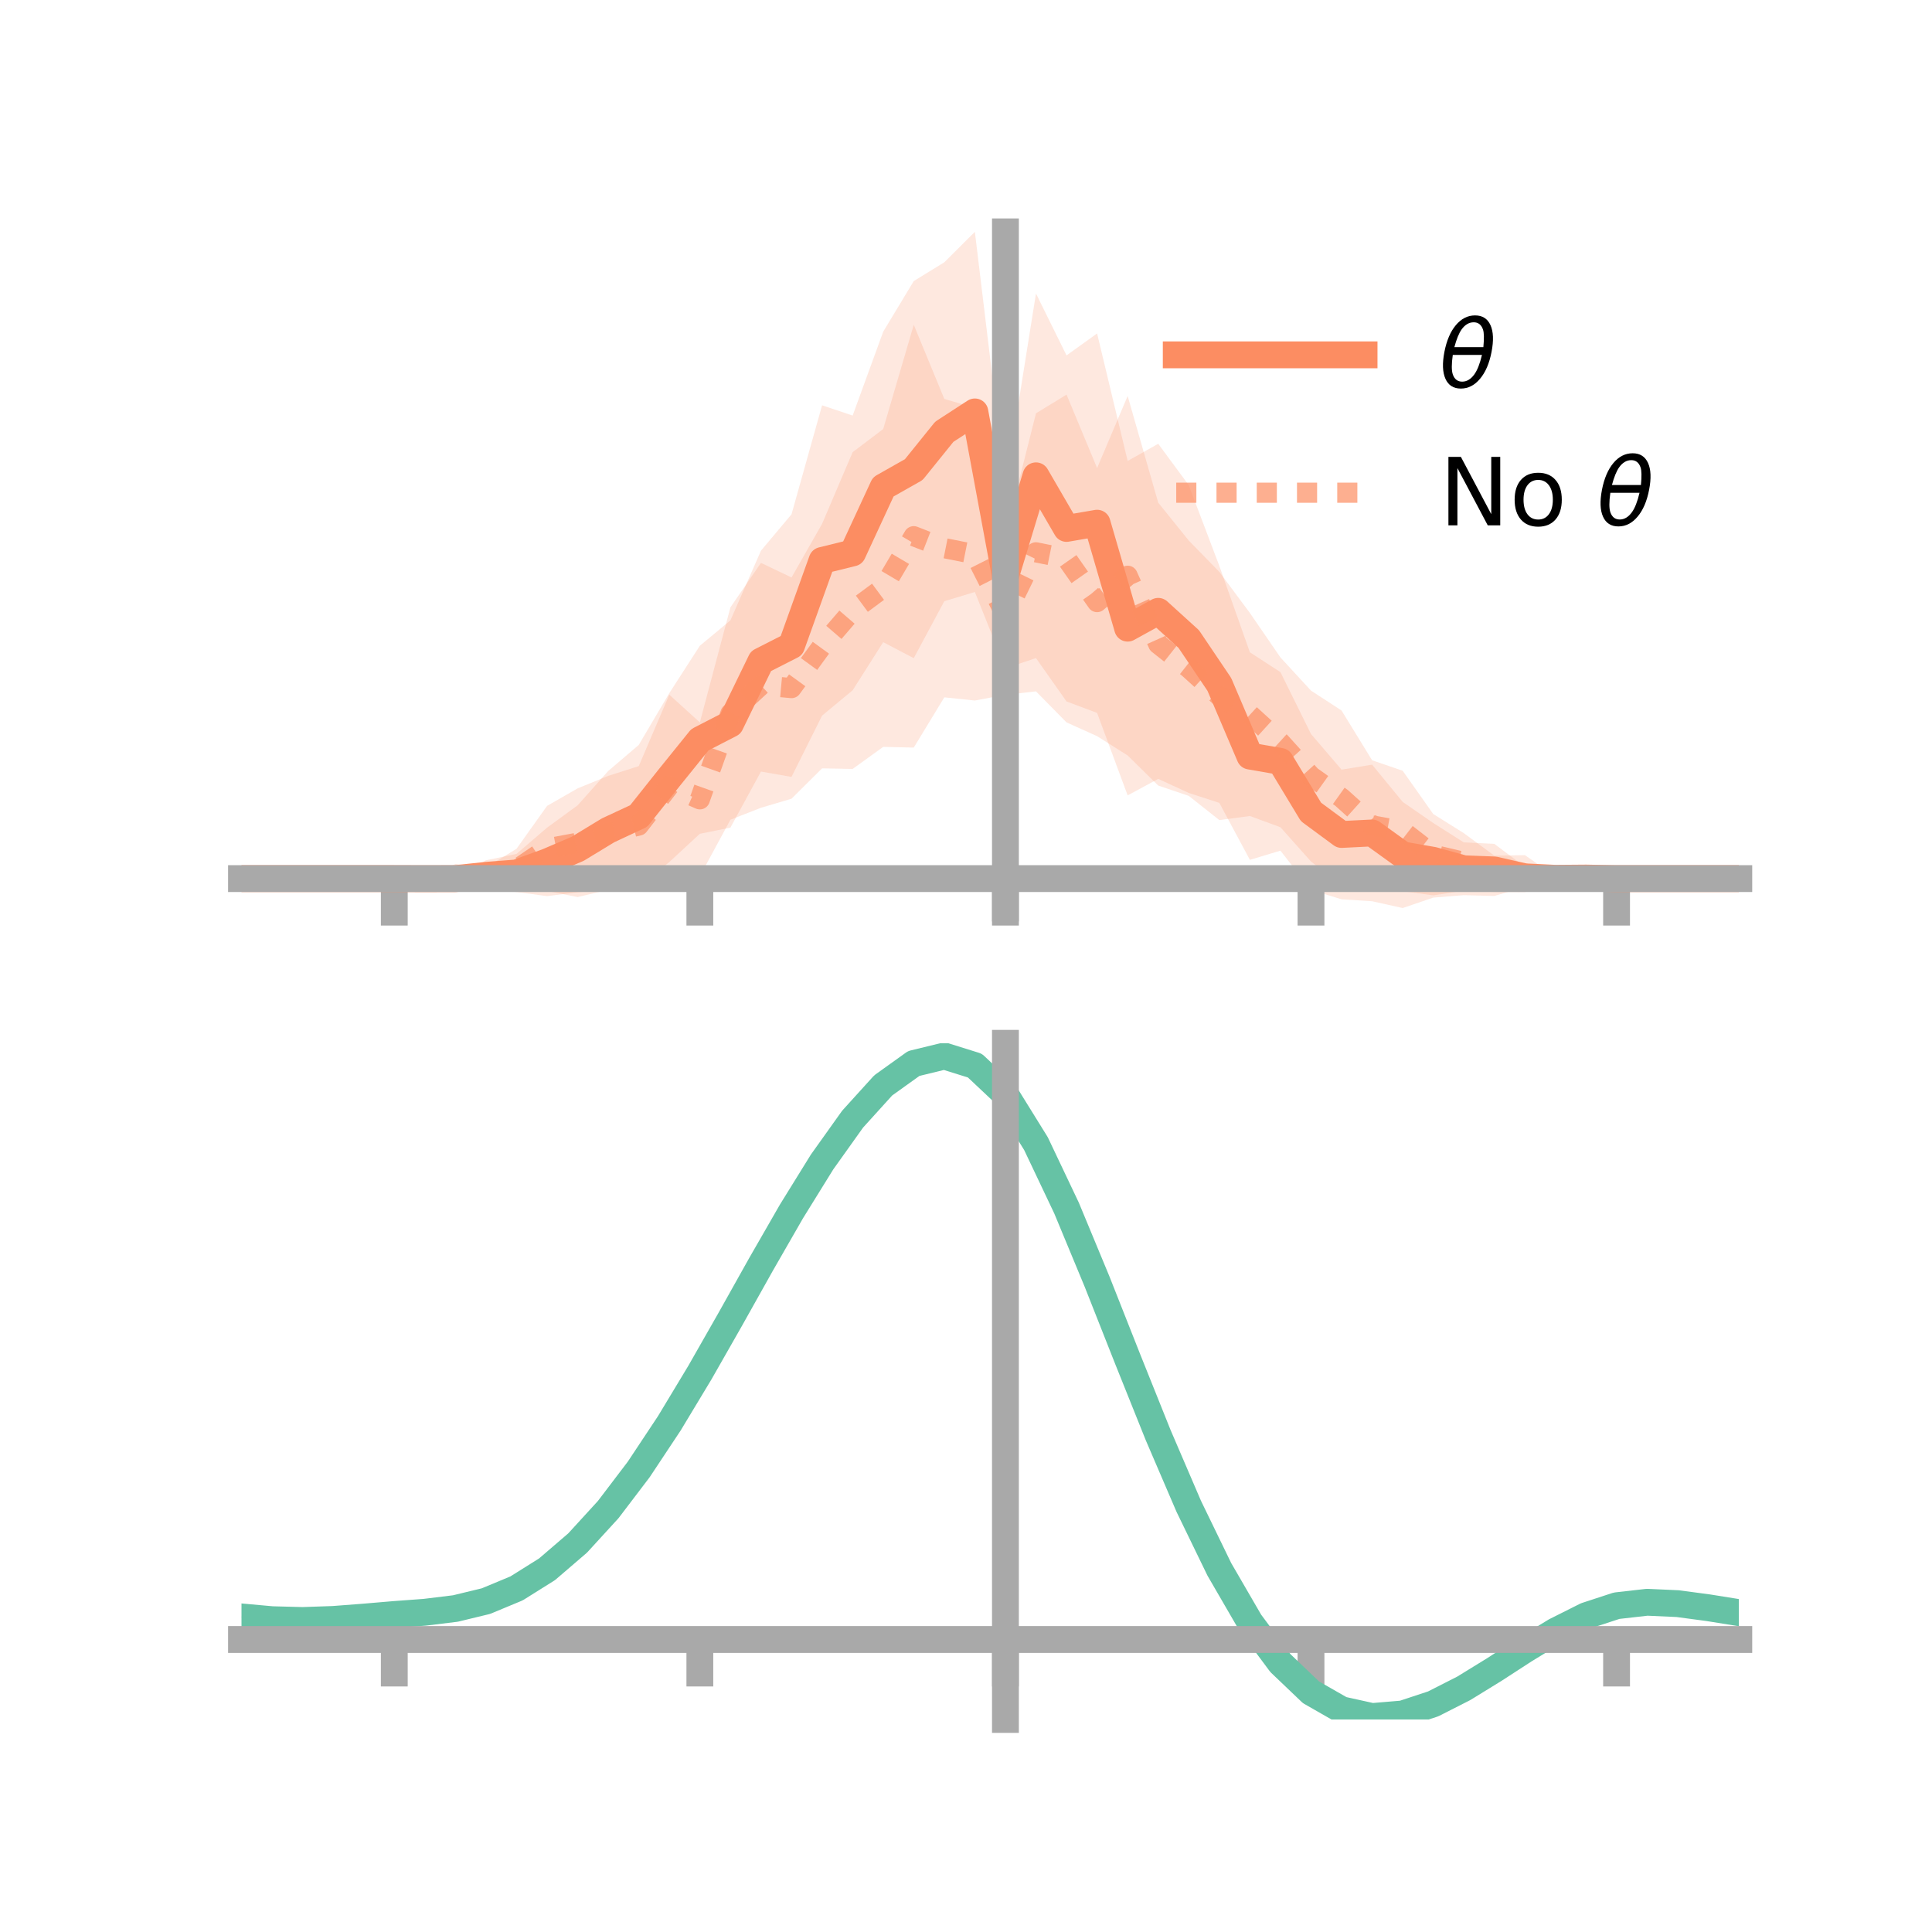 <?xml version="1.0" encoding="utf-8" standalone="no"?>
<!DOCTYPE svg PUBLIC "-//W3C//DTD SVG 1.1//EN"
  "http://www.w3.org/Graphics/SVG/1.1/DTD/svg11.dtd">
<!-- Created with matplotlib (https://matplotlib.org/) -->
<svg height="144pt" version="1.1" viewBox="0 0 144 144" width="144pt" xmlns="http://www.w3.org/2000/svg" xmlns:xlink="http://www.w3.org/1999/xlink">
 <defs>
  <style type="text/css">*{stroke-linecap:butt;stroke-linejoin:round;}</style>
 </defs>
 <g id="figure_1">
  <g id="patch_1">
   <path d="M 0 144 
L 144 144 
L 144 0 
L 0 0 
z
" style="fill:none;"/>
  </g>
  <g id="axes_1">
   <g id="patch_2">
    <path d="M 18 67.68 
L 129.6 67.68 
L 129.6 17.28 
L 18 17.28 
z
" style="fill:none;"/>
   </g>
   <g id="PolyCollection_1">
    <path clip-path="url(#p997fe62493)" d="M 18 65.487 
L 18 65.487 
L 20.278 65.487 
L 22.555 65.487 
L 24.833 65.487 
L 27.11 65.487 
L 29.388 65.487 
L 31.665 65.432 
L 33.943 65.446 
L 36.22 64.122 
L 38.498 63.643 
L 40.776 61.689 
L 43.053 60.024 
L 45.331 57.467 
L 47.608 55.524 
L 49.886 51.663 
L 52.163 48.13 
L 54.441 46.24 
L 56.718 41.045 
L 58.996 38.331 
L 61.273 30.209 
L 63.551 30.973 
L 65.829 24.722 
L 68.106 20.95 
L 70.384 19.549 
L 72.661 17.28 
L 74.939 36.127 
L 77.216 21.878 
L 79.494 26.49 
L 81.771 24.853 
L 84.049 34.357 
L 86.327 33.077 
L 88.604 36.165 
L 90.882 42.179 
L 93.159 48.619 
L 95.437 50.098 
L 97.714 54.707 
L 99.992 57.365 
L 102.269 56.993 
L 104.547 59.768 
L 106.824 61.341 
L 109.102 62.786 
L 111.38 62.898 
L 113.657 64.606 
L 115.935 65.283 
L 118.212 65.143 
L 120.49 65.487 
L 122.767 65.487 
L 125.045 65.487 
L 127.322 65.487 
L 129.6 65.487 
L 129.6 65.487 
L 129.6 65.487 
L 127.322 65.487 
L 125.045 65.487 
L 122.767 65.487 
L 120.49 65.487 
L 118.212 65.745 
L 115.935 65.641 
L 113.657 66.104 
L 111.38 66.78 
L 109.102 66.72 
L 106.824 66.904 
L 104.547 67.68 
L 102.269 67.174 
L 99.992 67.029 
L 97.714 66.327 
L 95.437 63.403 
L 93.159 64.088 
L 90.882 59.842 
L 88.604 59.102 
L 86.327 58.053 
L 84.049 59.284 
L 81.771 53.137 
L 79.494 52.283 
L 77.216 49.052 
L 74.939 49.813 
L 72.661 44.124 
L 70.384 44.81 
L 68.106 49.055 
L 65.829 47.863 
L 63.551 51.45 
L 61.273 53.337 
L 58.996 57.906 
L 56.718 57.508 
L 54.441 61.686 
L 52.163 62.145 
L 49.886 64.251 
L 47.608 66.118 
L 45.331 66.299 
L 43.053 66.508 
L 40.776 66.792 
L 38.498 66.488 
L 36.22 66.364 
L 33.943 65.529 
L 31.665 65.555 
L 29.388 65.487 
L 27.11 65.487 
L 24.833 65.487 
L 22.555 65.487 
L 20.278 65.487 
L 18 65.487 
z
" style="fill:#fc8d62;fill-opacity:0.2;"/>
   </g>
   <g id="PolyCollection_2">
    <path clip-path="url(#p997fe62493)" d="M 18 65.487 
L 18 65.487 
L 20.278 65.487 
L 22.555 65.487 
L 24.833 65.487 
L 27.11 65.487 
L 29.388 65.487 
L 31.665 65.486 
L 33.943 64.393 
L 36.22 64.658 
L 38.498 63.265 
L 40.776 60.066 
L 43.053 58.761 
L 45.331 57.829 
L 47.608 57.102 
L 49.886 51.775 
L 52.163 53.846 
L 54.441 45.268 
L 56.718 41.954 
L 58.996 43.041 
L 61.273 39.045 
L 63.551 33.703 
L 65.829 31.977 
L 68.106 24.208 
L 70.384 29.734 
L 72.661 30.401 
L 74.939 39.853 
L 77.216 30.805 
L 79.494 29.413 
L 81.771 34.885 
L 84.049 29.514 
L 86.327 37.464 
L 88.604 40.291 
L 90.882 42.623 
L 93.159 45.687 
L 95.437 49.003 
L 97.714 51.474 
L 99.992 52.959 
L 102.269 56.667 
L 104.547 57.447 
L 106.824 60.671 
L 109.102 62.097 
L 111.38 63.775 
L 113.657 63.738 
L 115.935 65.31 
L 118.212 65.487 
L 120.49 65.487 
L 122.767 65.487 
L 125.045 65.487 
L 127.322 65.487 
L 129.6 65.487 
L 129.6 65.487 
L 129.6 65.487 
L 127.322 65.487 
L 125.045 65.487 
L 122.767 65.487 
L 120.49 65.487 
L 118.212 65.487 
L 115.935 65.675 
L 113.657 66.494 
L 111.38 66.483 
L 109.102 66.385 
L 106.824 66.736 
L 104.547 66.422 
L 102.269 66.37 
L 99.992 65.978 
L 97.714 64.214 
L 95.437 61.658 
L 93.159 60.819 
L 90.882 61.125 
L 88.604 59.32 
L 86.327 58.551 
L 84.049 56.308 
L 81.771 54.87 
L 79.494 53.844 
L 77.216 51.53 
L 74.939 51.787 
L 72.661 52.213 
L 70.384 51.976 
L 68.106 55.721 
L 65.829 55.667 
L 63.551 57.312 
L 61.273 57.269 
L 58.996 59.531 
L 56.718 60.207 
L 54.441 61.098 
L 52.163 65.309 
L 49.886 65.376 
L 47.608 65.962 
L 45.331 66.318 
L 43.053 66.861 
L 40.776 66.406 
L 38.498 66.329 
L 36.22 66.083 
L 33.943 66.299 
L 31.665 65.487 
L 29.388 65.487 
L 27.11 65.487 
L 24.833 65.487 
L 22.555 65.487 
L 20.278 65.487 
L 18 65.487 
z
" style="fill:#fc8d62;fill-opacity:0.2;"/>
   </g>
   <g id="matplotlib.axis_1">
    <g id="xtick_1">
     <g id="line2d_1">
      <defs>
       <path d="M 0 0 
L 0 3.5 
" id="mea499e554b" style="stroke:#a9a9a9;stroke-width:2;"/>
      </defs>
      <g>
       <use style="fill:#a9a9a9;stroke:#a9a9a9;stroke-width:2;" x="29.388" xlink:href="#mea499e554b" y="65.487"/>
      </g>
     </g>
    </g>
    <g id="xtick_2">
     <g id="line2d_2">
      <g>
       <use style="fill:#a9a9a9;stroke:#a9a9a9;stroke-width:2;" x="52.163" xlink:href="#mea499e554b" y="65.487"/>
      </g>
     </g>
    </g>
    <g id="xtick_3">
     <g id="line2d_3">
      <g>
       <use style="fill:#a9a9a9;stroke:#a9a9a9;stroke-width:2;" x="74.939" xlink:href="#mea499e554b" y="65.487"/>
      </g>
     </g>
    </g>
    <g id="xtick_4">
     <g id="line2d_4">
      <g>
       <use style="fill:#a9a9a9;stroke:#a9a9a9;stroke-width:2;" x="97.714" xlink:href="#mea499e554b" y="65.487"/>
      </g>
     </g>
    </g>
    <g id="xtick_5">
     <g id="line2d_5">
      <g>
       <use style="fill:#a9a9a9;stroke:#a9a9a9;stroke-width:2;" x="120.49" xlink:href="#mea499e554b" y="65.487"/>
      </g>
     </g>
    </g>
   </g>
   <g id="matplotlib.axis_2"/>
   <g id="line2d_6">
    <path clip-path="url(#p997fe62493)" d="M 18 65.487 
L 20.278 65.487 
L 22.555 65.487 
L 24.833 65.487 
L 27.11 65.487 
L 29.388 65.487 
L 31.665 65.494 
L 33.943 65.488 
L 36.22 65.243 
L 38.498 65.065 
L 40.776 64.241 
L 43.053 63.266 
L 45.331 61.883 
L 47.608 60.821 
L 49.886 57.957 
L 52.163 55.137 
L 54.441 53.963 
L 56.718 49.277 
L 58.996 48.118 
L 61.273 41.773 
L 63.551 41.211 
L 65.829 36.292 
L 68.106 35.003 
L 70.384 32.18 
L 72.661 30.702 
L 74.939 42.97 
L 77.216 35.465 
L 79.494 39.386 
L 81.771 38.995 
L 84.049 46.82 
L 86.327 45.565 
L 88.604 47.633 
L 90.882 51.011 
L 93.159 56.354 
L 95.437 56.75 
L 97.714 60.517 
L 99.992 62.197 
L 102.269 62.083 
L 104.547 63.724 
L 106.824 64.122 
L 109.102 64.753 
L 111.38 64.839 
L 113.657 65.355 
L 115.935 65.462 
L 118.212 65.444 
L 120.49 65.487 
L 122.767 65.487 
L 125.045 65.487 
L 127.322 65.487 
L 129.6 65.487 
" style="fill:none;stroke:#fc8d62;stroke-linecap:square;stroke-width:2;"/>
   </g>
   <g id="line2d_7">
    <path clip-path="url(#p997fe62493)" d="M 18 65.487 
L 20.278 65.487 
L 22.555 65.487 
L 24.833 65.487 
L 27.11 65.487 
L 29.388 65.487 
L 31.665 65.487 
L 33.943 65.346 
L 36.22 65.37 
L 38.498 64.797 
L 40.776 63.236 
L 43.053 62.811 
L 45.331 62.074 
L 47.608 61.532 
L 49.886 58.576 
L 52.163 59.578 
L 54.441 53.183 
L 56.718 51.08 
L 58.996 51.286 
L 61.273 48.157 
L 63.551 45.508 
L 65.829 43.822 
L 68.106 39.965 
L 70.384 40.855 
L 72.661 41.307 
L 74.939 45.82 
L 77.216 41.167 
L 79.494 41.629 
L 81.771 44.877 
L 84.049 42.911 
L 86.327 48.007 
L 88.604 49.805 
L 90.882 51.874 
L 93.159 53.253 
L 95.437 55.331 
L 97.714 57.844 
L 99.992 59.469 
L 102.269 61.519 
L 104.547 61.935 
L 106.824 63.703 
L 109.102 64.241 
L 111.38 65.129 
L 113.657 65.116 
L 115.935 65.493 
L 118.212 65.487 
L 120.49 65.487 
L 122.767 65.487 
L 125.045 65.487 
L 127.322 65.487 
L 129.6 65.487 
" style="fill:none;stroke:#fc8d62;stroke-dasharray:1.5,1.5;stroke-dashoffset:0;stroke-opacity:0.7;stroke-width:1.5;"/>
   </g>
   <g id="patch_3">
    <path d="M 74.939 67.68 
L 74.939 17.28 
" style="fill:none;stroke:#a9a9a9;stroke-linecap:square;stroke-linejoin:miter;stroke-width:2;"/>
   </g>
   <g id="patch_4">
    <path d="M 129.6 67.68 
L 129.6 17.28 
" style="fill:none;"/>
   </g>
   <g id="patch_5">
    <path d="M 18 65.487 
L 129.6 65.487 
" style="fill:none;stroke:#a9a9a9;stroke-linecap:square;stroke-linejoin:miter;stroke-width:2;"/>
   </g>
   <g id="patch_6">
    <path d="M 18 17.28 
L 129.6 17.28 
" style="fill:none;"/>
   </g>
   <g id="legend_1">
    <g id="line2d_8">
     <path d="M 87.67 26.449 
L 101.67 26.449 
" style="fill:none;stroke:#fc8d62;stroke-linecap:square;stroke-width:2;"/>
    </g>
    <g id="line2d_9"/>
    <g id="text_1">
     <!-- $\theta$ -->
     <g transform="translate(107.27 28.899)scale(0.07 -0.07)">
      <defs>
       <path d="M 45.516 34.672 
L 14.453 34.672 
Q 12.359 20.062 14.5 13.875 
Q 17.188 6.25 24.469 6.25 
Q 31.781 6.25 37.359 13.922 
Q 42.234 20.656 45.516 34.672 
z
M 47.016 42.969 
Q 48.344 56.844 46.625 61.719 
Q 43.953 69.438 36.766 69.438 
Q 29.297 69.438 23.828 61.812 
Q 19.531 55.672 16.156 42.969 
z
M 38.188 76.766 
Q 49.906 76.766 54.594 66.406 
Q 59.281 56.109 55.719 37.844 
Q 52.203 19.625 43.453 9.281 
Q 34.766 -1.125 23.047 -1.125 
Q 11.281 -1.125 6.641 9.281 
Q 2 19.625 5.516 37.844 
Q 9.078 56.109 17.719 66.406 
Q 26.422 76.766 38.188 76.766 
z
" id="DejaVuSans-Oblique-952"/>
      </defs>
      <use transform="translate(0 0.234)" xlink:href="#DejaVuSans-Oblique-952"/>
     </g>
    </g>
    <g id="line2d_10">
     <path d="M 87.67 36.724 
L 101.67 36.724 
" style="fill:none;stroke:#fc8d62;stroke-dasharray:1.5,1.5;stroke-dashoffset:0;stroke-opacity:0.7;stroke-width:1.5;"/>
    </g>
    <g id="line2d_11"/>
    <g id="text_2">
     <!-- No $\theta$ -->
     <g transform="translate(107.27 39.174)scale(0.07 -0.07)">
      <defs>
       <path d="M 9.812 72.906 
L 23.094 72.906 
L 55.422 11.922 
L 55.422 72.906 
L 64.984 72.906 
L 64.984 0 
L 51.703 0 
L 19.391 60.984 
L 19.391 0 
L 9.812 0 
z
" id="DejaVuSans-78"/>
       <path d="M 30.609 48.391 
Q 23.391 48.391 19.188 42.75 
Q 14.984 37.109 14.984 27.297 
Q 14.984 17.484 19.156 11.844 
Q 23.344 6.203 30.609 6.203 
Q 37.797 6.203 41.984 11.859 
Q 46.188 17.531 46.188 27.297 
Q 46.188 37.016 41.984 42.703 
Q 37.797 48.391 30.609 48.391 
z
M 30.609 56 
Q 42.328 56 49.016 48.375 
Q 55.719 40.766 55.719 27.297 
Q 55.719 13.875 49.016 6.219 
Q 42.328 -1.422 30.609 -1.422 
Q 18.844 -1.422 12.172 6.219 
Q 5.516 13.875 5.516 27.297 
Q 5.516 40.766 12.172 48.375 
Q 18.844 56 30.609 56 
z
" id="DejaVuSans-111"/>
       <path id="DejaVuSans-32"/>
      </defs>
      <use transform="translate(0 0.234)" xlink:href="#DejaVuSans-78"/>
      <use transform="translate(74.805 0.234)" xlink:href="#DejaVuSans-111"/>
      <use transform="translate(135.986 0.234)" xlink:href="#DejaVuSans-32"/>
      <use transform="translate(167.773 0.234)" xlink:href="#DejaVuSans-Oblique-952"/>
     </g>
    </g>
   </g>
  </g>
  <g id="axes_2">
   <g id="patch_7">
    <path d="M 18 128.16 
L 129.6 128.16 
L 129.6 77.76 
L 18 77.76 
z
" style="fill:none;"/>
   </g>
   <g id="PolyCollection_3">
    <path clip-path="url(#p8b88acdedb)" d="M 18 120.557 
L 18 120.476 
L 20.278 120.692 
L 22.555 120.754 
L 24.833 120.67 
L 27.11 120.487 
L 29.388 120.284 
L 31.665 120.111 
L 33.943 119.827 
L 36.22 119.27 
L 38.498 118.312 
L 40.776 116.863 
L 43.053 114.869 
L 45.331 112.324 
L 47.608 109.258 
L 49.886 105.739 
L 52.163 101.869 
L 54.441 97.777 
L 56.718 93.618 
L 58.996 89.565 
L 61.273 85.809 
L 63.551 82.548 
L 65.829 79.986 
L 68.106 78.324 
L 70.384 77.76 
L 72.661 78.484 
L 74.939 80.663 
L 77.216 84.389 
L 79.494 89.261 
L 81.771 94.831 
L 84.049 100.684 
L 86.327 106.454 
L 88.604 111.84 
L 90.882 116.61 
L 93.159 120.596 
L 95.437 123.703 
L 97.714 125.899 
L 99.992 127.212 
L 102.269 127.719 
L 104.547 127.535 
L 106.824 126.796 
L 109.102 125.658 
L 111.38 124.283 
L 113.657 122.833 
L 115.935 121.468 
L 118.212 120.339 
L 120.49 119.598 
L 122.767 119.341 
L 125.045 119.45 
L 127.322 119.764 
L 129.6 120.142 
L 129.6 120.25 
L 129.6 120.25 
L 127.322 119.897 
L 125.045 119.603 
L 122.767 119.504 
L 120.49 119.766 
L 118.212 120.517 
L 115.935 121.674 
L 113.657 123.086 
L 111.38 124.591 
L 109.102 126.017 
L 106.824 127.195 
L 104.547 127.96 
L 102.269 128.16 
L 99.992 127.663 
L 97.714 126.369 
L 95.437 124.219 
L 93.159 121.194 
L 90.882 117.329 
L 88.604 112.711 
L 86.327 107.496 
L 84.049 101.905 
L 81.771 96.229 
L 79.494 90.822 
L 77.216 86.09 
L 74.939 82.473 
L 72.661 80.362 
L 70.384 79.664 
L 68.106 80.21 
L 65.829 81.813 
L 63.551 84.277 
L 61.273 87.406 
L 58.996 91.003 
L 56.718 94.877 
L 54.441 98.847 
L 52.163 102.748 
L 49.886 106.435 
L 47.608 109.787 
L 45.331 112.711 
L 43.053 115.146 
L 40.776 117.063 
L 38.498 118.47 
L 36.22 119.406 
L 33.943 119.951 
L 31.665 120.225 
L 29.388 120.387 
L 27.11 120.574 
L 24.833 120.738 
L 22.555 120.81 
L 20.278 120.752 
L 18 120.557 
z
" style="fill:#66c2a5;fill-opacity:0.2;"/>
   </g>
   <g id="matplotlib.axis_3">
    <g id="xtick_6">
     <g id="line2d_12">
      <g>
       <use style="fill:#a9a9a9;stroke:#a9a9a9;stroke-width:2;" x="29.388" xlink:href="#mea499e554b" y="122.197"/>
      </g>
     </g>
    </g>
    <g id="xtick_7">
     <g id="line2d_13">
      <g>
       <use style="fill:#a9a9a9;stroke:#a9a9a9;stroke-width:2;" x="52.163" xlink:href="#mea499e554b" y="122.197"/>
      </g>
     </g>
    </g>
    <g id="xtick_8">
     <g id="line2d_14">
      <g>
       <use style="fill:#a9a9a9;stroke:#a9a9a9;stroke-width:2;" x="74.939" xlink:href="#mea499e554b" y="122.197"/>
      </g>
     </g>
    </g>
    <g id="xtick_9">
     <g id="line2d_15">
      <g>
       <use style="fill:#a9a9a9;stroke:#a9a9a9;stroke-width:2;" x="97.714" xlink:href="#mea499e554b" y="122.197"/>
      </g>
     </g>
    </g>
    <g id="xtick_10">
     <g id="line2d_16">
      <g>
       <use style="fill:#a9a9a9;stroke:#a9a9a9;stroke-width:2;" x="120.49" xlink:href="#mea499e554b" y="122.197"/>
      </g>
     </g>
    </g>
   </g>
   <g id="matplotlib.axis_4"/>
   <g id="line2d_17">
    <path clip-path="url(#p8b88acdedb)" d="M 18 120.516 
L 20.278 120.722 
L 22.555 120.782 
L 24.833 120.704 
L 27.11 120.53 
L 29.388 120.336 
L 31.665 120.168 
L 33.943 119.889 
L 36.22 119.338 
L 38.498 118.391 
L 40.776 116.963 
L 43.053 115.007 
L 45.331 112.517 
L 47.608 109.522 
L 49.886 106.087 
L 52.163 102.309 
L 54.441 98.312 
L 56.718 94.247 
L 58.996 90.284 
L 61.273 86.607 
L 63.551 83.412 
L 65.829 80.899 
L 68.106 79.267 
L 70.384 78.712 
L 72.661 79.423 
L 74.939 81.568 
L 77.216 85.24 
L 79.494 90.041 
L 81.771 95.53 
L 84.049 101.294 
L 86.327 106.975 
L 88.604 112.276 
L 90.882 116.969 
L 93.159 120.895 
L 95.437 123.961 
L 97.714 126.134 
L 99.992 127.437 
L 102.269 127.94 
L 104.547 127.748 
L 106.824 126.996 
L 109.102 125.838 
L 111.38 124.437 
L 113.657 122.96 
L 115.935 121.571 
L 118.212 120.428 
L 120.49 119.682 
L 122.767 119.423 
L 125.045 119.526 
L 127.322 119.831 
L 129.6 120.196 
" style="fill:none;stroke:#66c2a5;stroke-linecap:square;stroke-width:2;"/>
   </g>
   <g id="patch_8">
    <path d="M 74.939 128.16 
L 74.939 77.76 
" style="fill:none;stroke:#a9a9a9;stroke-linecap:square;stroke-linejoin:miter;stroke-width:2;"/>
   </g>
   <g id="patch_9">
    <path d="M 129.6 128.16 
L 129.6 77.76 
" style="fill:none;"/>
   </g>
   <g id="patch_10">
    <path d="M 18 122.197 
L 129.6 122.197 
" style="fill:none;stroke:#a9a9a9;stroke-linecap:square;stroke-linejoin:miter;stroke-width:2;"/>
   </g>
   <g id="patch_11">
    <path d="M 18 77.76 
L 129.6 77.76 
" style="fill:none;"/>
   </g>
  </g>
 </g>
 <defs>
  <clipPath id="p997fe62493">
   <rect height="50.4" width="111.6" x="18" y="17.28"/>
  </clipPath>
  <clipPath id="p8b88acdedb">
   <rect height="50.4" width="111.6" x="18" y="77.76"/>
  </clipPath>
 </defs>
</svg>
